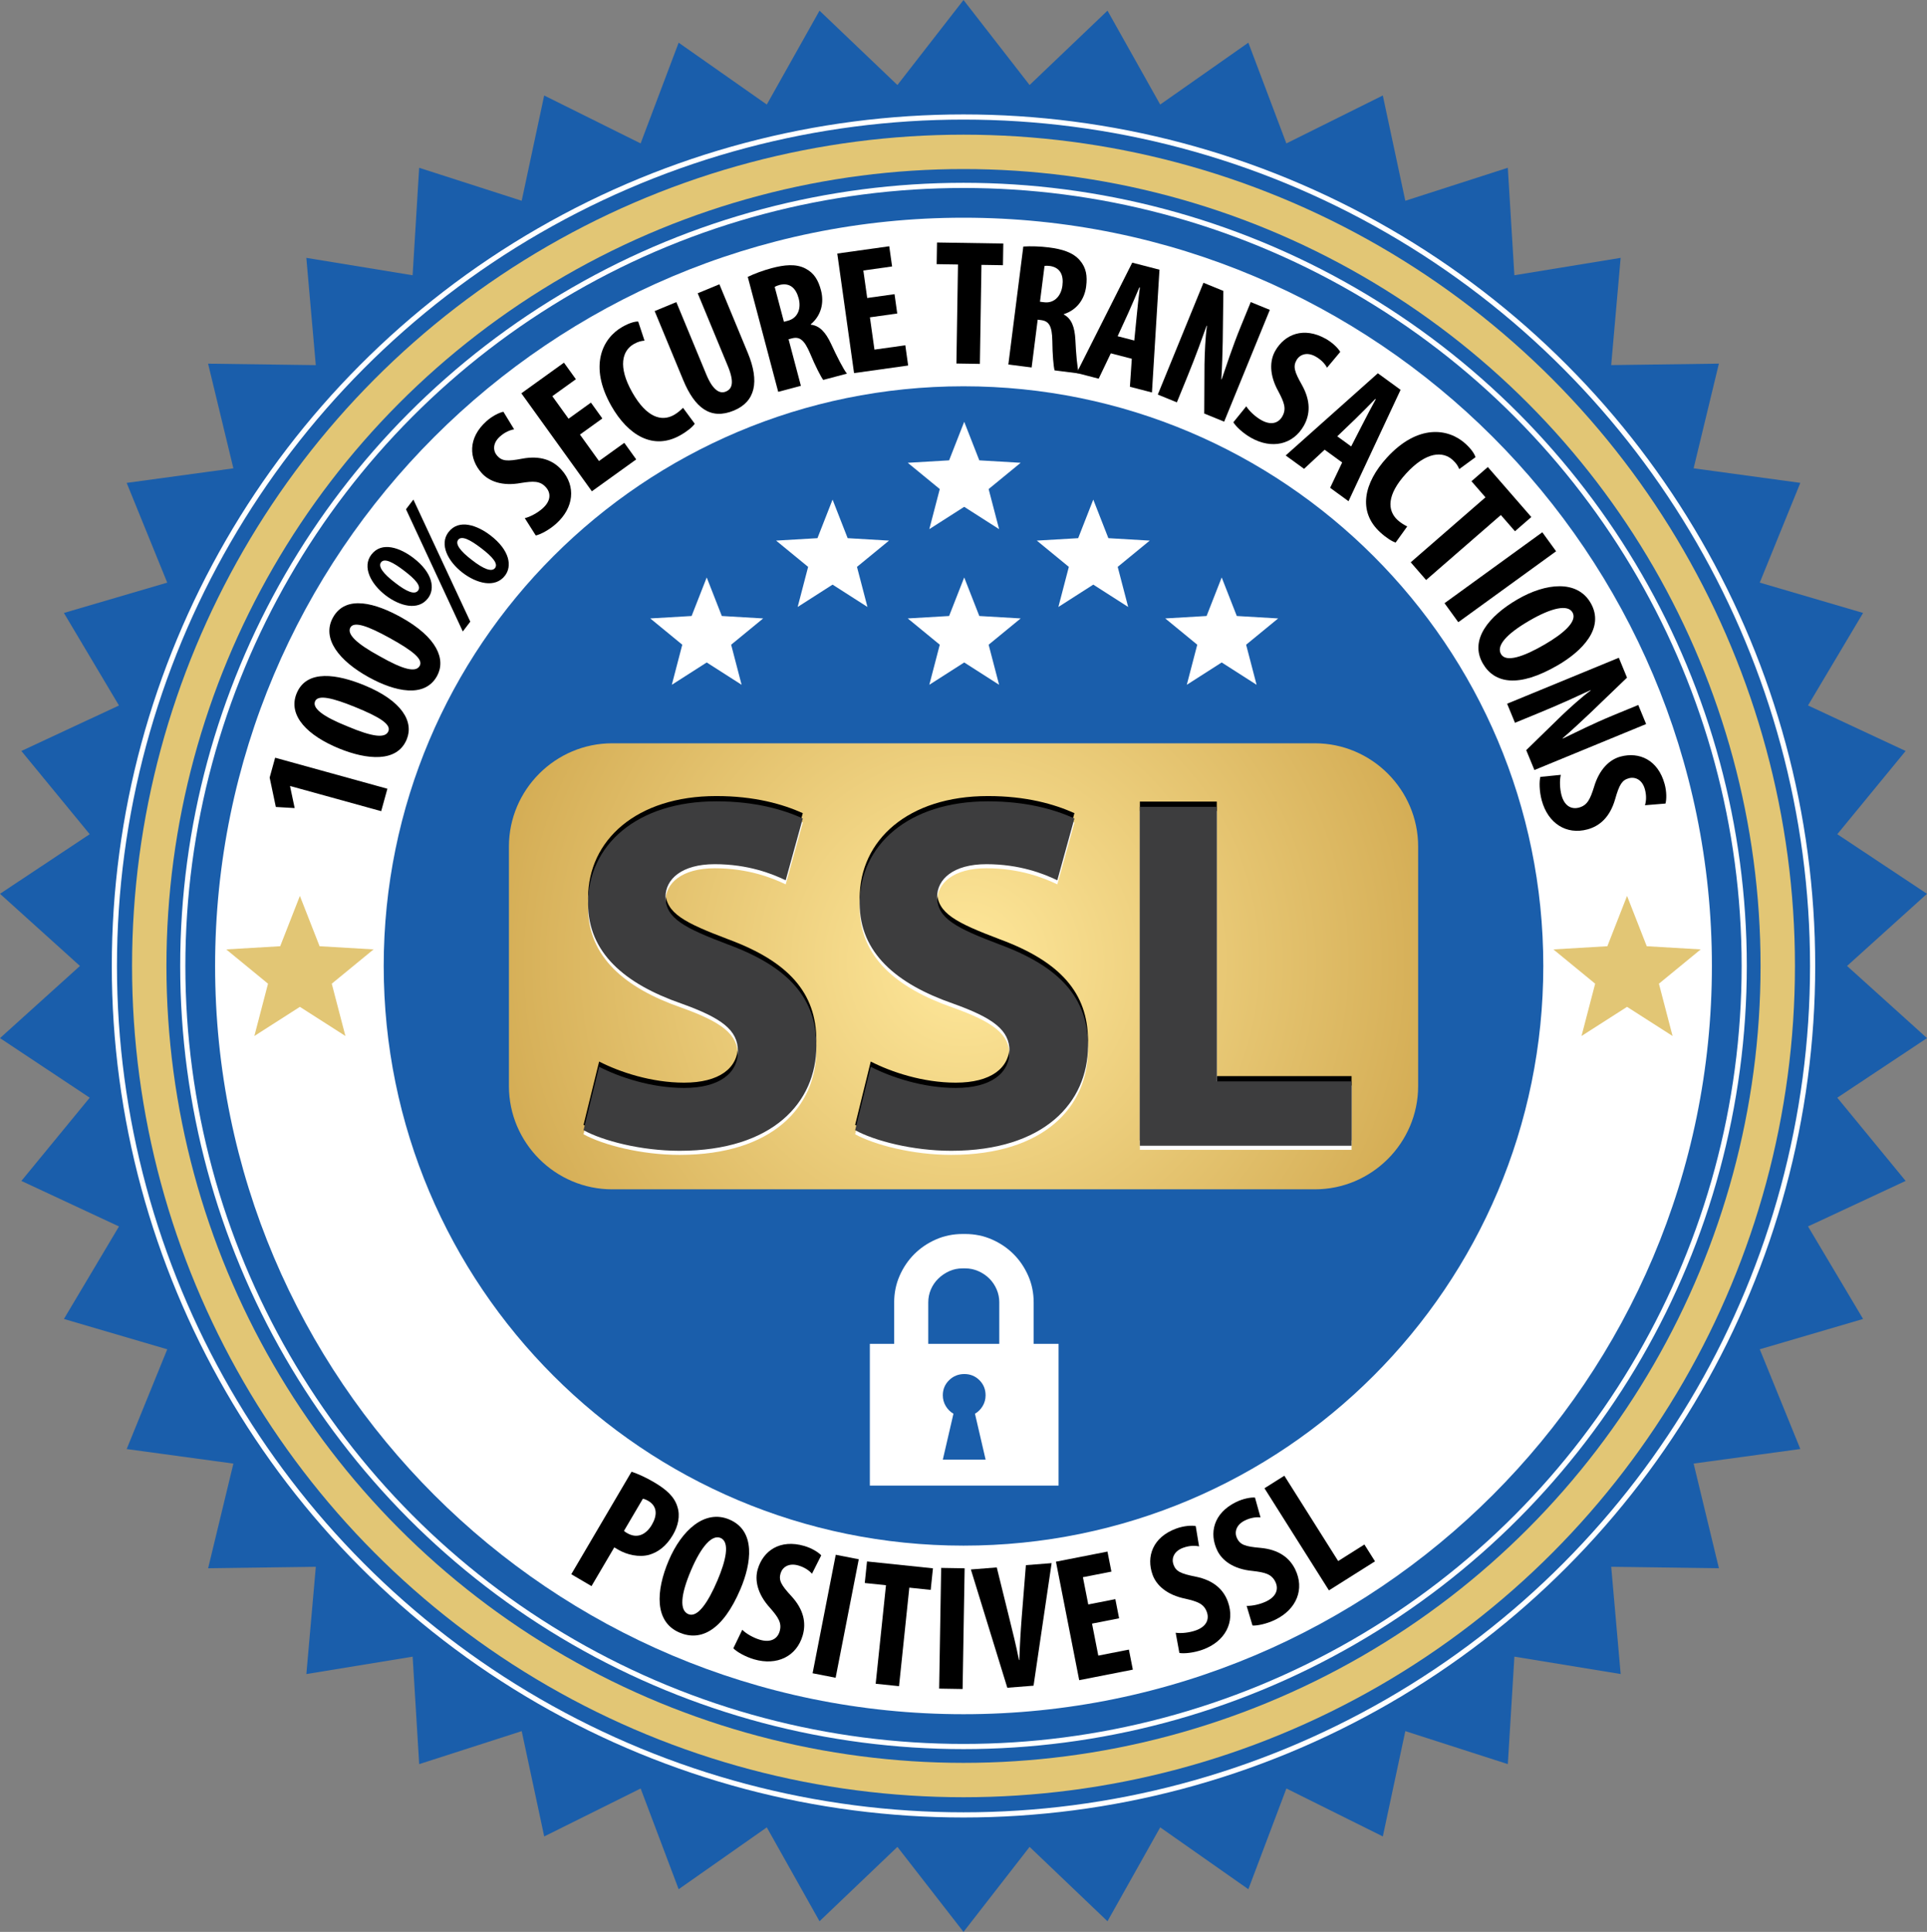 <?xml version="1.0" encoding="utf-8"?>
<!-- Generator: Adobe Illustrator 16.0.0, SVG Export Plug-In . SVG Version: 6.00 Build 0)  -->
<!DOCTYPE svg PUBLIC "-//W3C//DTD SVG 1.1//EN" "http://www.w3.org/Graphics/SVG/1.1/DTD/svg11.dtd">
<svg xmlns="http://www.w3.org/2000/svg" xmlns:xlink="http://www.w3.org/1999/xlink" version="1.1" id="Layer_1" x="0px" y="0px" width="186.628px" height="187.142px" viewBox="0 0 186.628 187.142" xml:space="preserve">
<rect x="0" y="0" width="186.628" height="187.142" fill="#808080" stroke="none"/>
<g>
	<polygon fill="#1A5EAB" points="178.885,93.571 186.628,86.581 177.94,80.81 184.558,72.746 175.104,68.337 180.438,59.375    170.431,56.437 174.359,46.775 164.025,45.365 166.472,35.226 156.042,35.367 156.958,24.978 146.665,26.663 146.03,16.252    136.103,19.448 133.923,9.249 124.583,13.892 120.901,4.134 112.364,10.127 107.26,1.033 99.715,8.236 93.314,0 86.914,8.236    79.37,1.033 74.263,10.127 65.727,4.134 62.043,13.893 52.703,9.25 50.525,19.449 40.596,16.254 39.961,26.665 29.668,24.979    30.584,35.37 20.154,35.229 22.602,45.367 12.268,46.777 16.196,56.438 6.189,59.376 11.522,68.34 2.069,72.747 8.688,80.809    0,86.581 7.743,93.571 0,100.561 8.688,106.333 2.07,114.396 11.523,118.805 6.19,127.767 16.198,130.705 12.269,140.368    22.604,141.777 20.157,151.916 30.587,151.774 29.671,162.164 39.964,160.479 40.599,170.889 50.526,167.692 52.706,177.894    62.046,173.25 65.727,183.007 74.264,177.015 79.37,186.109 86.914,178.906 93.314,187.142 99.715,178.906 107.259,186.109    112.365,177.014 120.902,183.007 124.586,173.249 133.925,177.893 136.104,167.692 146.032,170.888 146.667,160.477    156.96,162.162 156.044,151.772 166.474,151.913 164.026,141.774 174.36,140.364 170.432,130.703 180.438,127.766 175.105,118.802    184.559,114.395 177.94,106.333 186.628,100.561  "/>
</g>
<g>
	<defs>
		<circle id="SVGID_1_" cx="93.314" cy="93.571" r="80.525"/>
	</defs>
	<clipPath id="SVGID_2_">
		<use xlink:href="#SVGID_1_"/>
	</clipPath>
	<circle clip-path="url(#SVGID_2_)" fill="#E2C675" cx="93.383" cy="93.57" r="98.861"/>
</g>
<circle fill="none" stroke="#FFFFFF" stroke-width="0.5" stroke-miterlimit="10" cx="93.314" cy="93.571" r="82.237"/>
<circle fill="#1A5EAB" cx="93.314" cy="93.571" r="77.195"/>
<path fill="#FFFFFF" d="M93.314,166.053c-40.031,0-72.482-32.45-72.482-72.482c0-40.031,32.451-72.482,72.482-72.482  c40.03,0,72.482,32.452,72.482,72.482C165.797,133.603,133.345,166.053,93.314,166.053z M149.467,93.571  c0-31.012-25.141-56.152-56.152-56.152S37.162,62.559,37.162,93.571c0,31.013,25.141,56.153,56.152,56.153  S149.467,124.584,149.467,93.571z"/>
<g>
	<defs>
		<path id="SVGID_3_" d="M137.346,105.209c0,5.5-4.5,10-10,10H59.29c-5.5,0-10.001-4.5-10.001-10V82.002c0-5.5,4.501-10,10.001-10    h68.056c5.5,0,10,4.5,10,10V105.209z"/>
	</defs>
	<clipPath id="SVGID_4_">
		<use xlink:href="#SVGID_3_"/>
	</clipPath>
	<radialGradient id="SVGID_5_" cx="93.383" cy="93.187" r="53.992" gradientUnits="userSpaceOnUse">
		<stop offset="0" style="stop-color:#FFE89B"/>
		<stop offset="1" style="stop-color:#CDA349"/>
	</radialGradient>
	<rect x="42.063" y="63.683" clip-path="url(#SVGID_4_)" fill="url(#SVGID_5_)" width="102.639" height="59.009"/>
</g>
<g>
	<g>
		<path d="M58.025,102.83c1.997,1.023,5.065,2.046,8.231,2.046c3.41,0,5.211-1.413,5.211-3.556c0-2.045-1.559-3.215-5.504-4.627    c-5.455-1.9-9.01-4.919-9.01-9.693c0-5.601,4.676-9.887,12.42-9.887c3.702,0,6.429,0.779,8.377,1.656l-1.656,5.991    c-1.315-0.633-3.653-1.559-6.867-1.559c-3.215,0-4.773,1.461-4.773,3.166c0,2.094,1.851,3.02,6.088,4.627    c5.796,2.143,8.523,5.164,8.523,9.791c0,5.504-4.237,10.18-13.248,10.18c-3.75,0-7.452-0.975-9.303-1.998L58.025,102.83z"/>
		<path d="M84.33,102.83c1.997,1.023,5.065,2.046,8.231,2.046c3.409,0,5.212-1.413,5.212-3.556c0-2.045-1.559-3.215-5.504-4.627    c-5.455-1.9-9.01-4.919-9.01-9.693c0-5.601,4.676-9.887,12.42-9.887c3.702,0,6.429,0.779,8.378,1.656L102.4,84.76    c-1.315-0.633-3.653-1.559-6.867-1.559c-3.215,0-4.774,1.461-4.774,3.166c0,2.094,1.851,3.02,6.088,4.627    c5.796,2.143,8.523,5.164,8.523,9.791c0,5.504-4.237,10.18-13.248,10.18c-3.75,0-7.452-0.975-9.303-1.998L84.33,102.83z"/>
		<path d="M110.393,77.649h7.451v26.593h13.053v6.234h-20.504V77.649z"/>
	</g>
	<g>
		<path fill="#FFFFFF" d="M58.025,103.736c1.997,1.023,5.065,2.047,8.231,2.047c3.41,0,5.211-1.413,5.211-3.557    c0-2.045-1.559-3.214-5.504-4.627c-5.455-1.899-9.01-4.919-9.01-9.692c0-5.601,4.676-9.887,12.42-9.887    c3.702,0,6.429,0.779,8.377,1.656l-1.656,5.991c-1.315-0.633-3.653-1.559-6.867-1.559c-3.215,0-4.773,1.461-4.773,3.166    c0,2.094,1.851,3.02,6.088,4.627c5.796,2.143,8.523,5.163,8.523,9.79c0,5.504-4.237,10.18-13.248,10.18    c-3.75,0-7.452-0.975-9.303-1.997L58.025,103.736z"/>
		<path fill="#FFFFFF" d="M84.33,103.736c1.997,1.023,5.065,2.047,8.231,2.047c3.409,0,5.212-1.413,5.212-3.557    c0-2.045-1.559-3.214-5.504-4.627c-5.455-1.899-9.01-4.919-9.01-9.692c0-5.601,4.676-9.887,12.42-9.887    c3.702,0,6.429,0.779,8.378,1.656l-1.656,5.991c-1.315-0.633-3.653-1.559-6.867-1.559c-3.215,0-4.774,1.461-4.774,3.166    c0,2.094,1.851,3.02,6.088,4.627c5.796,2.143,8.523,5.163,8.523,9.79c0,5.504-4.237,10.18-13.248,10.18    c-3.75,0-7.452-0.975-9.303-1.997L84.33,103.736z"/>
		<path fill="#FFFFFF" d="M110.393,78.556h7.451v26.594h13.053v6.234h-20.504V78.556z"/>
	</g>
	<g>
		<g>
			<path fill="#3D3D3E" d="M58.025,103.34c1.997,1.023,5.065,2.047,8.231,2.047c3.41,0,5.211-1.413,5.211-3.557     c0-2.045-1.559-3.214-5.504-4.627c-5.455-1.899-9.01-4.919-9.01-9.692c0-5.601,4.676-9.887,12.42-9.887     c3.702,0,6.429,0.779,8.377,1.656l-1.656,5.991c-1.315-0.633-3.653-1.559-6.867-1.559c-3.215,0-4.773,1.461-4.773,3.166     c0,2.094,1.851,3.02,6.088,4.627c5.796,2.143,8.523,5.163,8.523,9.79c0,5.504-4.237,10.18-13.248,10.18     c-3.75,0-7.452-0.975-9.303-1.997L58.025,103.34z"/>
			<path fill="#3D3D3E" d="M84.33,103.34c1.997,1.023,5.065,2.047,8.231,2.047c3.409,0,5.212-1.413,5.212-3.557     c0-2.045-1.559-3.214-5.504-4.627c-5.455-1.899-9.01-4.919-9.01-9.692c0-5.601,4.676-9.887,12.42-9.887     c3.702,0,6.429,0.779,8.378,1.656l-1.656,5.991c-1.315-0.633-3.653-1.559-6.867-1.559c-3.215,0-4.774,1.461-4.774,3.166     c0,2.094,1.851,3.02,6.088,4.627c5.796,2.143,8.523,5.163,8.523,9.79c0,5.504-4.237,10.18-13.248,10.18     c-3.75,0-7.452-0.975-9.303-1.997L84.33,103.34z"/>
			<path fill="#3D3D3E" d="M110.393,78.159h7.451v26.594h13.053v6.234h-20.504V78.159z"/>
		</g>
	</g>
</g>
<g>
	<circle fill="none" cx="93.314" cy="93.571" r="64.187"/>
	<path d="M28.103,76.141l-0.009,0.034l0.445,2.103l-1.824-0.108l-0.599-2.848l0.532-1.923l10.871,3.005l-0.601,2.174L28.103,76.141z   "/>
	<path d="M35.239,66.363c3.744,1.525,4.842,3.565,4.155,5.252c-0.93,2.282-3.863,1.986-6.546,0.893   c-3.005-1.224-5.006-3.164-4.123-5.333C29.708,64.765,32.749,65.348,35.239,66.363z M33.664,70.367   c2.429,1.027,3.663,1.173,3.951,0.466c0.268-0.659-0.797-1.355-3.191-2.331c-2.233-0.91-3.636-1.238-3.911-0.563   C30.244,68.599,31.231,69.395,33.664,70.367z"/>
	<path d="M38.814,59.778c3.541,1.956,4.393,4.112,3.512,5.708c-1.192,2.158-4.072,1.52-6.61,0.118   c-2.842-1.569-4.603-3.732-3.47-5.784C33.505,57.541,36.458,58.477,38.814,59.778z M36.778,63.572   c2.293,1.306,3.501,1.596,3.871,0.928c0.344-0.624-0.632-1.44-2.897-2.691c-2.112-1.167-3.468-1.657-3.82-1.019   C33.588,61.414,34.475,62.32,36.778,63.572z"/>
	<path d="M40.027,54.04c1.904,1.453,2.123,2.996,1.428,3.906c-0.958,1.255-2.745,0.765-4.097-0.267   c-1.462-1.116-2.292-2.775-1.396-3.948C36.983,52.393,38.786,53.092,40.027,54.04z M38.244,56.433   c1.148,0.898,1.919,1.203,2.246,0.776c0.326-0.428-0.23-1.071-1.348-1.924c-1.048-0.8-1.901-1.255-2.238-0.814   C36.598,54.872,37.112,55.57,38.244,56.433z M44.822,61.171l-5.502-11.84l0.716-0.938l5.512,11.826L44.822,61.171z M47.483,51.85   c1.904,1.453,2.123,2.996,1.428,3.906c-0.958,1.255-2.758,0.754-4.097-0.267c-1.448-1.105-2.277-2.765-1.383-3.937   C44.453,50.214,46.255,50.913,47.483,51.85z M45.7,54.244c1.148,0.898,1.93,1.189,2.246,0.776c0.316-0.414-0.23-1.071-1.348-1.924   c-1.048-0.8-1.888-1.245-2.225-0.803C44.068,52.692,44.569,53.38,45.7,54.244z"/>
	<path d="M50.825,50.192c0.522-0.119,1.244-0.51,1.734-0.95c0.8-0.718,0.817-1.479,0.307-2.046   c-0.567-0.633-1.232-0.595-2.397-0.413c-1.836,0.343-3.11-0.168-3.816-0.956c-1.251-1.394-1.364-3.39,0.456-5.023   c0.568-0.509,1.25-0.841,1.646-0.917l1.038,1.702c-0.384,0.065-0.886,0.259-1.376,0.699c-0.723,0.648-0.678,1.4-0.261,1.865   c0.463,0.517,0.965,0.556,2.417,0.278c1.774-0.333,2.988,0.162,3.81,1.079c1.425,1.588,1.188,3.688-0.516,5.216   c-0.697,0.625-1.543,1.058-1.978,1.146L50.825,50.192z"/>
	<path d="M58.336,40.536l-2.169,1.561l1.844,2.563l2.451-1.763l1.155,1.605l-4.295,3.09L50.492,38.1l4.127-2.969l1.155,1.605   l-2.282,1.642l1.571,2.183l2.169-1.561L58.336,40.536z"/>
	<path d="M67.287,41.05c-0.209,0.298-0.708,0.721-1.402,1.114c-2.596,1.473-5.049,0.031-6.684-2.851   c-2.174-3.833-0.894-6.534,1.083-7.655c0.694-0.394,1.254-0.532,1.527-0.507l0.609,1.848c-0.286,0.023-0.594,0.078-1.032,0.326   c-1.117,0.633-1.58,2.173-0.15,4.693c1.378,2.43,2.838,2.858,4.045,2.173c0.332-0.188,0.667-0.478,0.865-0.69L67.287,41.05z"/>
	<path d="M65.503,29.265l2.907,7.024c0.657,1.588,1.337,1.87,1.883,1.644c0.609-0.252,0.863-0.864,0.186-2.5l-2.907-7.024   l2.101-0.87l2.755,6.655c1.148,2.774,0.729,4.713-1.355,5.576c-2.261,0.936-3.787-0.254-4.909-2.965l-2.761-6.671L65.503,29.265z"/>
	<path d="M72.42,26.822c0.652-0.316,1.501-0.631,2.34-0.853c1.207-0.319,2.325-0.436,3.24,0.04c0.852,0.438,1.253,1.14,1.511,2.112   c0.319,1.208,0.021,2.453-0.994,3.296l0.009,0.033c0.851,0.098,1.428,0.717,1.965,1.866c0.551,1.2,1.222,2.512,1.534,2.878   l-2.297,0.608c-0.218-0.283-0.772-1.357-1.268-2.553c-0.574-1.355-1.033-1.665-1.771-1.469l-0.318,0.084l1.194,4.511l-2.197,0.582   L72.42,26.822z M75.922,31.171l0.386-0.102c0.956-0.253,1.305-1.171,1.043-2.161c-0.253-0.956-0.821-1.541-1.819-1.313   c-0.185,0.049-0.398,0.123-0.502,0.205L75.922,31.171z"/>
	<path d="M86.897,30.369l-2.646,0.371l0.439,3.127l2.989-0.419l0.275,1.959l-5.24,0.735l-1.625-11.581l5.034-0.706l0.275,1.958   l-2.784,0.391l0.374,2.663l2.646-0.371L86.897,30.369z"/>
	<path d="M92.78,25.621l-2.065-0.033l0.034-2.099l6.419,0.102l-0.033,2.099l-2.082-0.033L94.9,35.25l-2.272-0.036L92.78,25.621z"/>
	<path d="M99.107,23.882c0.724-0.048,1.629-0.021,2.49,0.088c1.239,0.157,2.318,0.469,2.988,1.253   c0.625,0.726,0.734,1.527,0.607,2.525c-0.157,1.239-0.901,2.282-2.158,2.682l-0.005,0.035c0.753,0.41,1.054,1.2,1.121,2.468   c0.06,1.319,0.188,2.787,0.341,3.244l-2.357-0.299c-0.098-0.344-0.207-1.547-0.217-2.843c-0.023-1.472-0.333-1.931-1.09-2.027   l-0.328-0.042l-0.586,4.63l-2.256-0.286L99.107,23.882z M100.721,29.229l0.396,0.05c0.98,0.125,1.648-0.595,1.777-1.611   c0.125-0.981-0.182-1.737-1.192-1.9c-0.189-0.024-0.415-0.035-0.542,0.001L100.721,29.229z"/>
	<path d="M107.58,34.226l-1.174,2.457l-2.134-0.552l5.384-10.688l2.638,0.683l-0.729,11.893l-2.135-0.553l0.184-2.713L107.58,34.226   z M109.854,32.986l0.243-2.464c0.061-0.719,0.201-1.884,0.297-2.666l-0.051-0.013c-0.313,0.726-0.785,1.858-1.073,2.483   l-1.028,2.243L109.854,32.986z"/>
	<path d="M112.131,38.222l4.422-10.829l1.928,0.787l-0.061,4.924c-0.02,0.967-0.061,2.581-0.136,3.638l0.032,0.013   c0.401-1.167,1.024-3.106,1.838-5.099l0.979-2.394l1.848,0.755l-4.423,10.829l-1.929-0.787l0.025-4.789   c0.021-1.06,0.08-2.629,0.239-3.708l-0.032-0.013c-0.398,1.112-1,2.816-1.886,4.985l-0.997,2.442L112.131,38.222z"/>
	<path d="M120.7,39.359c0.28,0.457,0.883,1.015,1.457,1.338c0.938,0.528,1.664,0.299,2.038-0.366   c0.418-0.741,0.168-1.359-0.379-2.404c-0.914-1.63-0.839-3.002-0.319-3.924c0.919-1.633,2.774-2.381,4.907-1.181   c0.664,0.375,1.197,0.914,1.398,1.266l-1.28,1.53c-0.185-0.343-0.53-0.756-1.104-1.08c-0.847-0.477-1.545-0.192-1.852,0.352   c-0.34,0.605-0.217,1.093,0.513,2.379c0.886,1.575,0.806,2.884,0.202,3.958c-1.048,1.86-3.113,2.31-5.109,1.186   c-0.816-0.46-1.499-1.123-1.721-1.507L120.7,39.359z"/>
	<path d="M128.289,43.563l-1.992,1.853l-1.781-1.296l8.928-7.961l2.201,1.603l-5.043,10.789l-1.781-1.297l1.166-2.455   L128.289,43.563z M130.859,43.245l1.131-2.202c0.32-0.646,0.877-1.678,1.253-2.37l-0.042-0.031   c-0.558,0.56-1.412,1.439-1.908,1.915l-1.78,1.708L130.859,43.245z"/>
	<path d="M135.166,52.557c-0.348-0.107-0.904-0.452-1.492-0.991c-2.203-2.016-1.588-4.794,0.65-7.24   c2.977-3.251,5.941-2.867,7.619-1.332c0.588,0.539,0.893,1.029,0.953,1.297l-1.57,1.15c-0.109-0.265-0.258-0.542-0.629-0.881   c-0.947-0.867-2.555-0.833-4.512,1.305c-1.887,2.061-1.844,3.583-0.82,4.52c0.282,0.258,0.66,0.487,0.924,0.61L135.166,52.557z"/>
	<path d="M143.865,48.175l-1.355-1.558l1.584-1.377l4.213,4.844l-1.584,1.377l-1.367-1.571l-7.239,6.295l-1.491-1.715   L143.865,48.175z"/>
	<path d="M150.707,53.402l-9.473,6.87l-1.334-1.841l9.471-6.87L150.707,53.402z"/>
	<path d="M150.876,64.439c-3.81,2.217-6.14,1.766-7.257-0.154c-1.336-2.295,0.57-4.609,3.346-6.224   c2.76-1.606,5.781-1.898,7.082,0.336C155.469,60.843,153.186,63.096,150.876,64.439z M148.121,60.12   c-2.295,1.335-3.212,2.451-2.749,3.246c0.479,0.825,2.163,0.267,4.218-0.929c1.77-1.03,3.219-2.234,2.703-3.119   C151.84,58.539,150.296,58.854,148.121,60.12z"/>
	<path d="M145.963,68.169l10.819-4.453l0.792,1.926l-3.55,3.414c-0.702,0.665-1.882,1.769-2.687,2.458l0.014,0.032   c1.113-0.533,2.932-1.451,4.922-2.27l2.392-0.984l0.76,1.846l-10.819,4.453l-0.793-1.926l3.43-3.345   c0.77-0.73,1.929-1.789,2.809-2.433l-0.014-0.032c-1.071,0.497-2.707,1.265-4.875,2.157l-2.439,1.004L145.963,68.169z"/>
	<path d="M151.164,75.059c-0.129,0.52-0.104,1.34,0.068,1.977c0.283,1.038,0.955,1.394,1.691,1.194   c0.82-0.223,1.086-0.834,1.445-1.957c0.52-1.795,1.549-2.704,2.57-2.981c1.807-0.491,3.641,0.305,4.282,2.665   c0.2,0.737,0.19,1.494,0.08,1.884l-1.987,0.162c0.115-0.373,0.167-0.908-0.006-1.544c-0.254-0.938-0.946-1.235-1.549-1.071   c-0.67,0.182-0.93,0.612-1.335,2.034c-0.499,1.735-1.487,2.597-2.676,2.92c-2.059,0.559-3.829-0.596-4.429-2.805   c-0.246-0.904-0.252-1.855-0.135-2.282L151.164,75.059z"/>
</g>
<g>
	<circle fill="none" cx="93.314" cy="93.571" r="64.187"/>
	<path d="M61.164,142.564c0.624,0.205,1.416,0.569,2.163,1.009c1.167,0.686,1.982,1.387,2.279,2.387   c0.291,0.875,0.067,1.87-0.434,2.723c-0.642,1.092-1.418,1.661-2.276,1.922c-1.015,0.288-2.208-0.01-3.015-0.484   c-0.134-0.079-0.269-0.158-0.389-0.229l-2.206,3.753l-1.959-1.151L61.164,142.564z M60.433,148.291   c0.072,0.083,0.177,0.145,0.296,0.215c0.987,0.58,1.849,0.141,2.402-0.802c0.519-0.882,0.564-1.78-0.348-2.316   c-0.179-0.105-0.376-0.182-0.522-0.207L60.433,148.291z"/>
	<path d="M71.714,153.929c-1.725,4.054-3.861,5.087-5.904,4.218c-2.442-1.039-2.299-4.032-1.043-6.985   c1.25-2.937,3.494-4.979,5.873-3.967C73.241,148.301,72.759,151.471,71.714,153.929z M66.924,152.117   c-1.039,2.441-1.105,3.884-0.26,4.243c0.878,0.374,1.892-1.08,2.822-3.267c0.801-1.883,1.241-3.713,0.299-4.114   C68.955,148.627,67.909,149.803,66.924,152.117z"/>
	<path d="M71.887,157.876c0.377,0.38,1.091,0.785,1.724,0.969c1.033,0.299,1.687-0.09,1.899-0.823   c0.236-0.816-0.148-1.361-0.919-2.252c-1.263-1.377-1.504-2.729-1.209-3.745c0.521-1.8,2.154-2.952,4.504-2.272   c0.733,0.212,1.375,0.615,1.65,0.911l-0.895,1.781c-0.259-0.291-0.688-0.614-1.322-0.798c-0.933-0.27-1.547,0.167-1.721,0.767   c-0.193,0.666,0.039,1.112,1.043,2.198c1.223,1.328,1.444,2.621,1.102,3.804c-0.593,2.05-2.5,2.961-4.699,2.324   c-0.9-0.261-1.715-0.749-2.02-1.072L71.887,157.876z"/>
	<path d="M83.171,151.045l-2.242,11.478l-2.23-0.436l2.242-11.478L83.171,151.045z"/>
	<path d="M85.806,153.559l-2.054-0.214l0.218-2.089l6.385,0.666l-0.218,2.089l-2.071-0.216l-0.996,9.543l-2.261-0.235   L85.806,153.559z"/>
	<path d="M93.424,151.92l-0.196,11.693l-2.272-0.038l0.195-11.693L93.424,151.92z"/>
	<path d="M97.557,163.49l-3.529-11.458l2.509-0.196l1.226,4.97c0.306,1.229,0.66,2.646,0.923,4.001l0.035-0.002   c0.047-1.396,0.127-2.813,0.232-4.145l0.404-5.046l2.492-0.195l-1.75,11.871L97.557,163.49z"/>
	<path d="M108.384,156.763l-2.622,0.515l0.607,3.099l2.963-0.581l0.382,1.941l-5.194,1.02l-2.252-11.478l4.989-0.979l0.382,1.941   l-2.76,0.541l0.519,2.64l2.622-0.515L108.384,156.763z"/>
	<path d="M113.863,158.161c0.529,0.085,1.344-0.007,1.964-0.231c1.012-0.366,1.312-1.065,1.052-1.783   c-0.289-0.799-0.92-1.014-2.068-1.28c-1.832-0.37-2.821-1.322-3.182-2.316c-0.638-1.762,0.006-3.655,2.305-4.488   c0.719-0.26,1.475-0.312,1.871-0.234l0.324,1.968c-0.381-0.084-0.918-0.092-1.538,0.133c-0.913,0.33-1.153,1.044-0.94,1.632   c0.236,0.652,0.687,0.877,2.137,1.163c1.771,0.355,2.711,1.27,3.13,2.428c0.727,2.007-0.28,3.865-2.433,4.645   c-0.881,0.319-1.828,0.403-2.264,0.321L113.863,158.161z"/>
	<path d="M120.734,155.556c0.535,0.027,1.336-0.153,1.928-0.443c0.967-0.475,1.189-1.202,0.853-1.888   c-0.374-0.764-1.025-0.908-2.196-1.049c-1.861-0.169-2.949-1.008-3.416-1.958c-0.825-1.683-0.392-3.635,1.805-4.713   c0.686-0.336,1.432-0.471,1.836-0.437l0.536,1.921c-0.388-0.042-0.924,0.009-1.516,0.299c-0.872,0.429-1.033,1.165-0.759,1.726   c0.307,0.623,0.779,0.797,2.252,0.925c1.8,0.161,2.834,0.968,3.377,2.074c0.939,1.916,0.141,3.874-1.915,4.883   c-0.841,0.413-1.774,0.6-2.216,0.565L120.734,155.556z"/>
	<path d="M122.463,144.166l1.924-1.214l5.214,8.265l2.54-1.603l1.027,1.63l-4.462,2.815L122.463,144.166z"/>
</g>
<g>
	<defs>
		<polygon id="SVGID_6_" points="29.044,86.786 30.952,91.66 36.178,91.968 32.131,95.289 33.453,100.355 29.044,97.533     24.635,100.355 25.957,95.289 21.91,91.968 27.136,91.66   "/>
	</defs>
	<clipPath id="SVGID_7_">
		<use xlink:href="#SVGID_6_"/>
	</clipPath>
	<ellipse clip-path="url(#SVGID_7_)" fill="#E2C675" cx="30.482" cy="95.042" rx="14.363" ry="14.167"/>
</g>
<polygon fill="#FFFFFF" points="93.383,40.858 94.845,44.594 98.85,44.83 95.748,47.375 96.762,51.258 93.383,49.095 90.003,51.258   91.016,47.375 87.915,44.83 91.92,44.594 "/>
<g>
	<polygon fill="#FFFFFF" points="93.383,55.936 94.845,59.671 98.85,59.907 95.748,62.453 96.762,66.335 93.383,64.172    90.003,66.335 91.016,62.453 87.915,59.907 91.92,59.671  "/>
	<polygon fill="#FFFFFF" points="118.32,55.936 119.782,59.671 123.787,59.907 120.686,62.453 121.699,66.335 118.32,64.172    114.94,66.335 115.953,62.453 112.853,59.907 116.857,59.671  "/>
	<polygon fill="#FFFFFF" points="68.445,55.936 69.907,59.671 73.912,59.907 70.811,62.453 71.824,66.335 68.445,64.172    65.065,66.335 66.078,62.453 62.978,59.907 66.982,59.671  "/>
</g>
<g>
	<polygon fill="#FFFFFF" points="105.883,48.396 107.345,52.132 111.35,52.368 108.248,54.913 109.262,58.796 105.883,56.632    102.503,58.796 103.516,54.913 100.415,52.368 104.42,52.132  "/>
	<polygon fill="#FFFFFF" points="80.633,48.396 82.095,52.132 86.1,52.368 82.998,54.913 84.012,58.796 80.633,56.632    77.253,58.796 78.266,54.913 75.165,52.368 79.17,52.132  "/>
</g>
<g>
	<defs>
		<polygon id="SVGID_8_" points="157.578,86.786 159.486,91.66 164.711,91.968 160.665,95.289 161.986,100.355 157.578,97.533     153.168,100.355 154.49,95.289 150.443,91.968 155.67,91.66   "/>
	</defs>
	<clipPath id="SVGID_9_">
		<use xlink:href="#SVGID_8_"/>
	</clipPath>
	<ellipse clip-path="url(#SVGID_9_)" fill="#E2C675" cx="156.815" cy="94.375" rx="14.363" ry="14.167"/>
</g>
<g>
	<path fill="#FFFFFF" d="M102.521,130.178v13.729H84.243v-13.729h2.356v-4.008c0-0.92,0.176-1.782,0.528-2.586   c0.352-0.803,0.826-1.503,1.422-2.099s1.295-1.069,2.099-1.421c0.803-0.353,1.665-0.528,2.586-0.528h0.108h0.135   c0.921,0,1.783,0.176,2.585,0.528c0.804,0.352,1.504,0.825,2.1,1.421s1.069,1.296,1.422,2.099c0.352,0.804,0.527,1.666,0.527,2.586   v4.008H102.521z M96.781,126.17c0-0.45-0.086-0.875-0.258-1.272c-0.172-0.396-0.406-0.744-0.704-1.042s-0.649-0.537-1.056-0.718   s-0.835-0.271-1.287-0.271h-0.081h-0.163c-0.47,0-0.903,0.09-1.3,0.271c-0.397,0.181-0.75,0.42-1.056,0.718   c-0.307,0.298-0.546,0.646-0.718,1.042c-0.171,0.397-0.257,0.822-0.257,1.272v4.008h6.878V126.17z M94.425,136.947   c0.307-0.18,0.556-0.428,0.745-0.744c0.189-0.315,0.283-0.663,0.283-1.043c0-0.577-0.198-1.064-0.596-1.462   c-0.396-0.396-0.884-0.596-1.461-0.596c-0.578,0-1.07,0.199-1.476,0.596c-0.406,0.397-0.609,0.885-0.609,1.462   c0,0.38,0.095,0.728,0.285,1.043c0.189,0.316,0.438,0.564,0.745,0.744l-1.029,4.441h4.143L94.425,136.947z"/>
</g>
<circle fill="none" stroke="#FFFFFF" stroke-width="0.5" stroke-miterlimit="10" cx="93.314" cy="93.571" r="75.612"/>
<g>
</g>
<g>
</g>
<g>
</g>
<g>
</g>
<g>
</g>
<g>
</g>
</svg>
